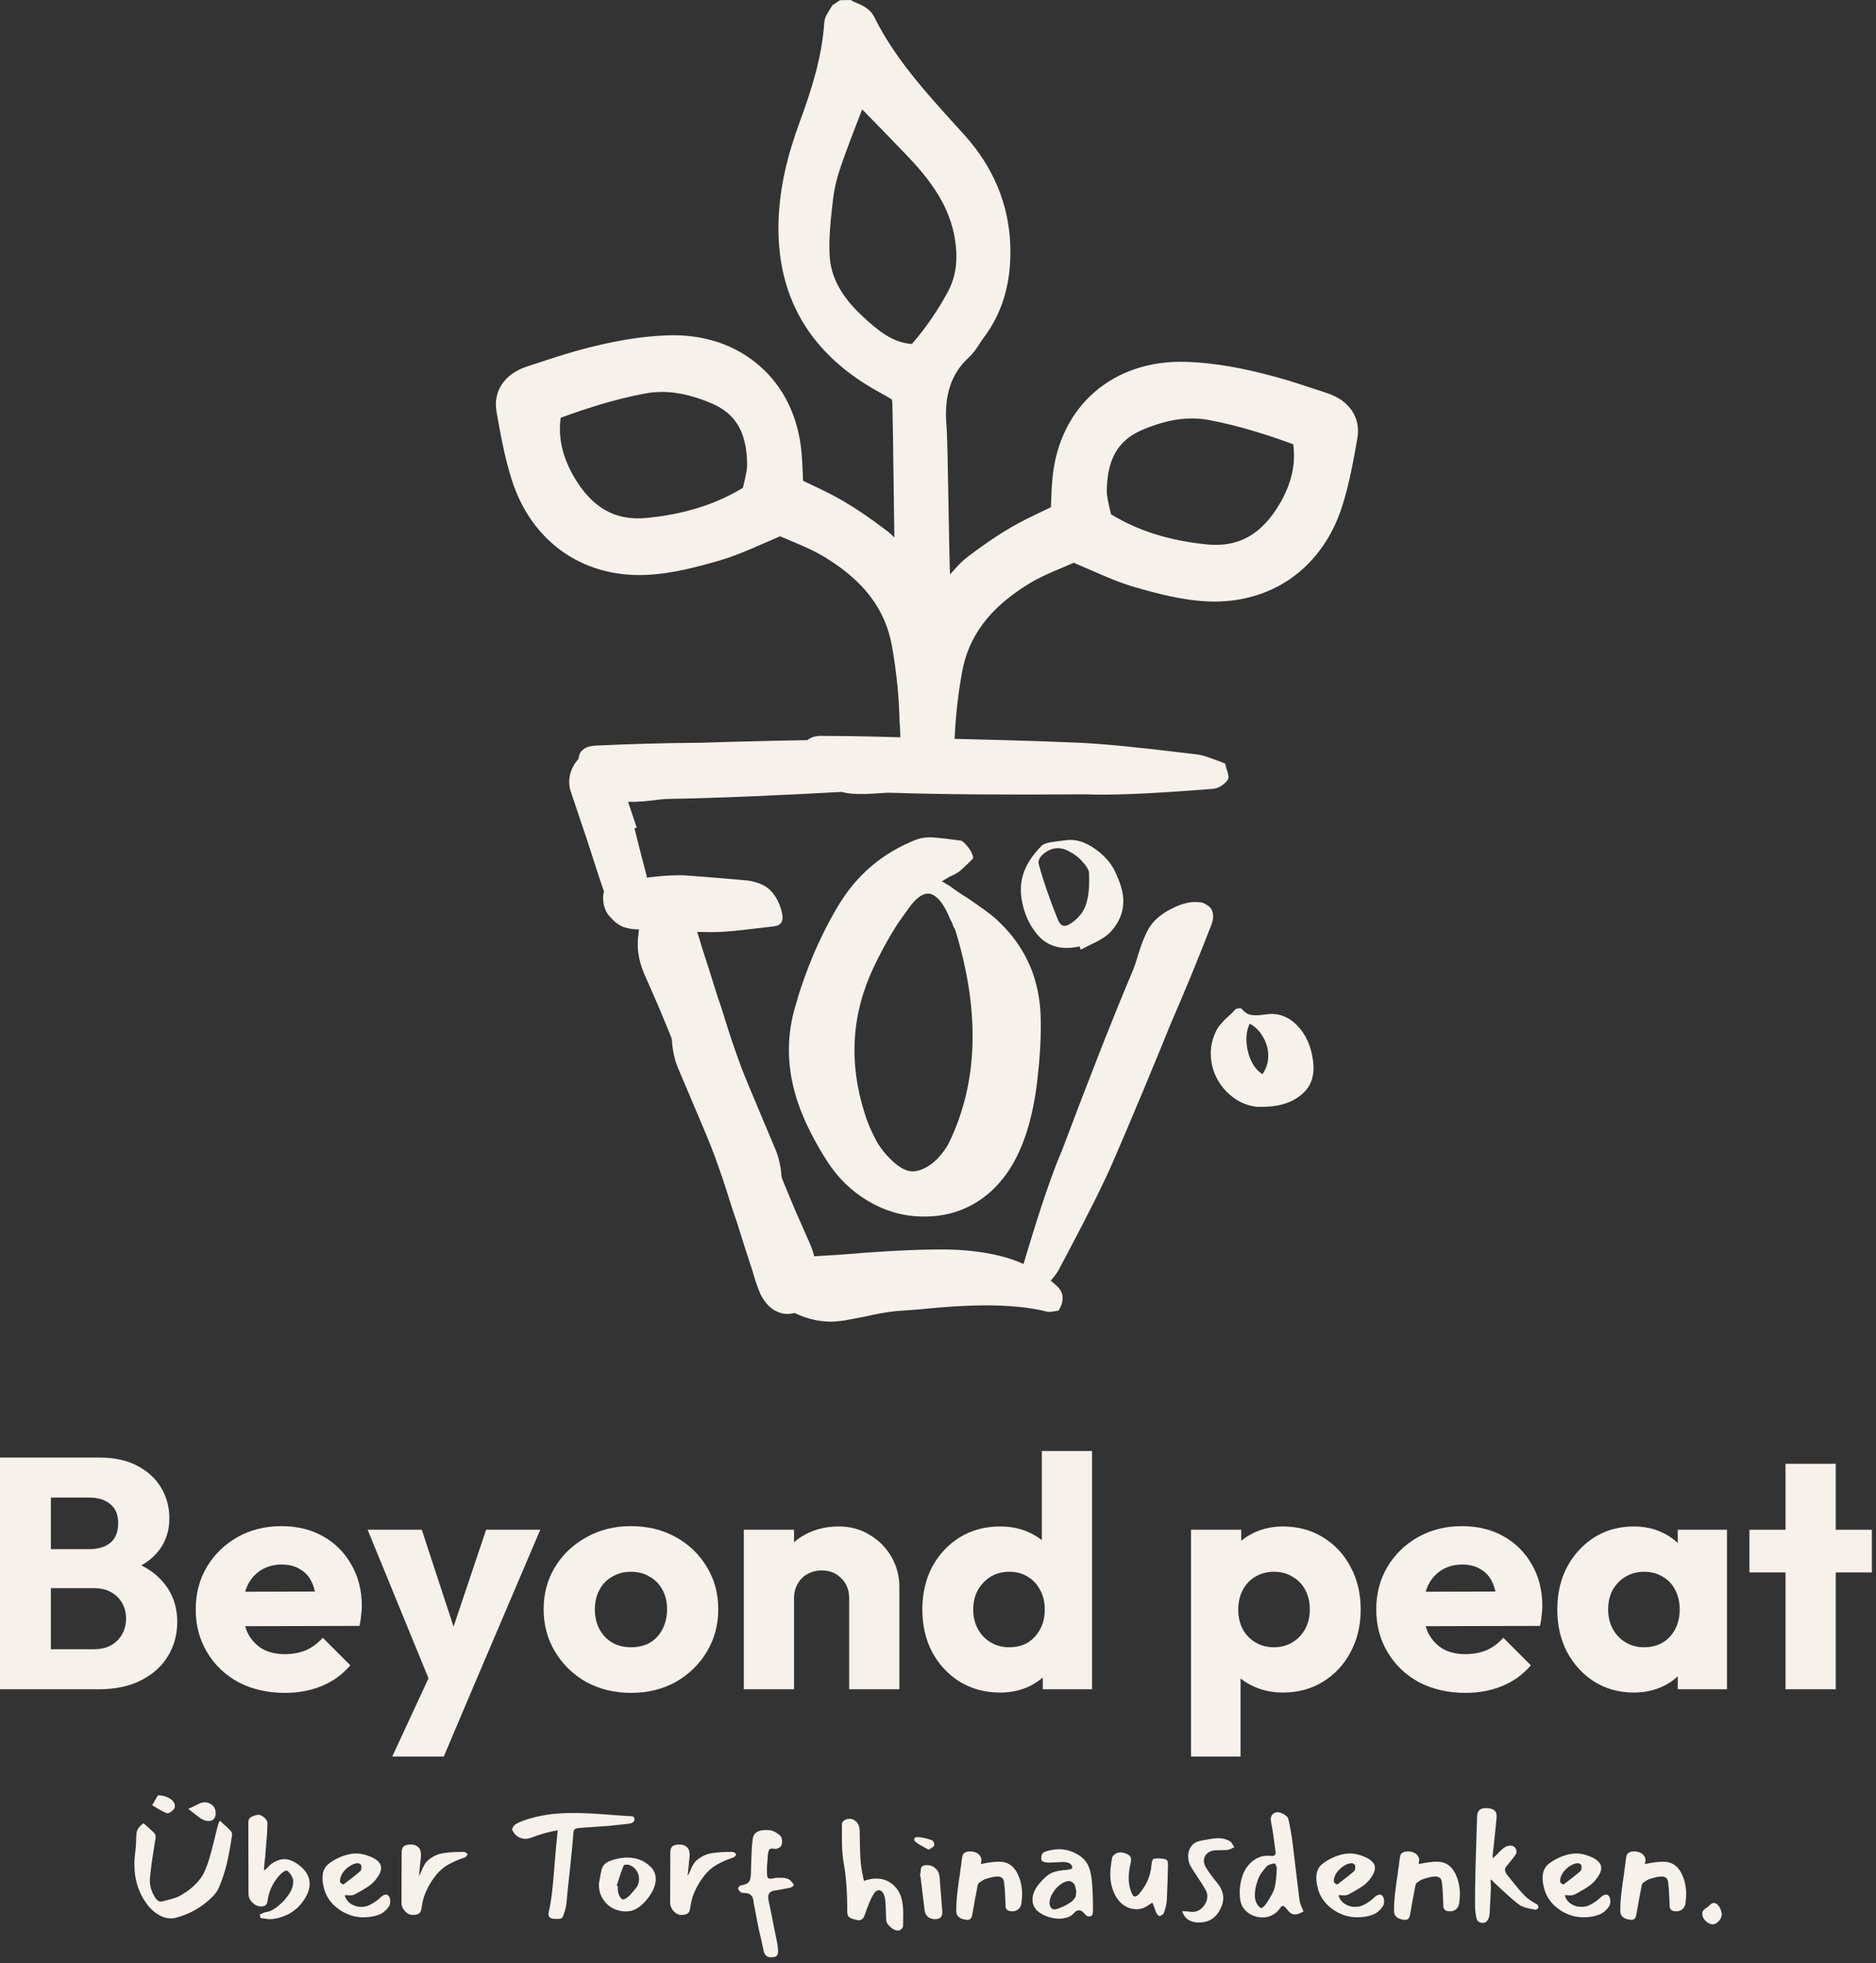 <svg width="280" height="293" viewBox="0 0 280 293" fill="none" xmlns="http://www.w3.org/2000/svg">
<rect x="0" y="0" width="280" height="293" fill="#333333" stroke="none"/>
<g clip-path="url(#clip0_601_49213)">
<path d="M198.046 58.664C197.472 58.477 196.898 58.289 196.326 58.099L196.185 58.052C194.408 57.464 192.57 56.856 190.711 56.342C185.478 54.89 181.144 54.15 177.075 54.01C166.14 53.643 158.109 60.613 157.086 71.366C156.96 72.703 156.911 74.027 156.866 75.319C156.86 75.449 156.856 75.581 156.851 75.71C156.488 75.884 156.13 76.055 155.777 76.223C154.069 77.034 152.456 77.801 150.873 78.727C148.856 79.906 146.794 81.309 144.386 83.142C143.515 83.803 142.834 84.571 142.176 85.315C142.046 85.46 141.918 85.605 141.792 85.746C141.723 84.177 141.653 80.189 141.58 75.989C141.486 70.562 141.386 64.95 141.269 63.609C140.874 59.055 141.93 55.797 144.593 53.357C145.301 52.709 145.782 51.961 146.207 51.302C146.395 51.008 146.574 50.734 146.751 50.5C149.686 46.626 151.004 42.043 150.784 36.485C150.543 30.406 148.233 24.904 143.922 20.126C143.578 19.744 143.231 19.363 142.885 18.981L142.744 18.825C138.002 13.591 133.521 8.65 130.477 2.522C129.872 1.303 128.69 0.797 127.827 0.427C127.595 0.328 127.355 0.226 127.206 0.141L126.958 0L125.391 0.03L124.245 0.768L124.119 0.991C124.001 1.201 123.878 1.384 123.771 1.548C123.463 2.017 123.077 2.599 123.021 3.429C122.663 8.65 121.055 13.602 119.369 18.175C117.428 23.444 116.427 27.983 116.222 32.457C115.686 44.174 120.867 53.022 131.623 58.75C132.135 59.023 132.643 59.336 133.105 59.624C133.137 59.747 133.167 59.867 133.175 59.92C133.252 62.187 133.331 68.357 133.406 74.321C133.433 76.34 133.457 78.355 133.483 80.221C133.128 79.859 132.746 79.509 132.317 79.183C129.907 77.351 127.848 75.948 125.831 74.769C124.247 73.842 122.635 73.078 120.931 72.266C120.577 72.099 120.218 71.927 119.855 71.754C119.849 71.62 119.845 71.485 119.84 71.347C119.793 70.065 119.746 68.739 119.619 67.407C119.119 62.146 116.943 57.705 113.323 54.566C109.708 51.428 104.971 49.865 99.631 50.052C95.562 50.189 91.23 50.931 85.994 52.383C84.123 52.903 82.285 53.511 80.507 54.099C79.892 54.302 79.277 54.506 78.66 54.705C75.311 55.792 73.568 58.376 74.109 61.453C74.662 64.607 75.291 68.181 76.389 71.633C77.811 76.1 80.394 79.775 83.861 82.26C87.36 84.769 91.664 85.997 96.322 85.816C100.206 85.661 104.064 84.626 107.377 83.665C109.567 83.031 111.583 82.151 113.925 81.129C114.732 80.776 115.562 80.413 116.44 80.044C116.977 80.277 117.513 80.505 118.002 80.71C119.751 81.449 121.559 82.211 123.137 83.179C128.978 86.757 132.153 90.97 133.128 96.439C133.822 100.328 134.196 104.136 134.277 108.075H134.309C134.347 109.117 134.383 110.156 134.42 111.192C134.473 112.635 134.753 114.026 135.047 115.316C135.425 116.968 137.227 117.51 138.137 117.567C138.175 117.569 138.229 117.57 138.31 117.57C138.901 117.57 140.88 117.439 141.52 115.744C141.911 114.706 142.398 113.414 142.426 112.028C142.505 108.09 142.882 104.283 143.576 100.392C144.552 94.923 147.725 90.708 153.566 87.132C155.146 86.164 156.954 85.401 158.709 84.661L158.756 84.641C159.251 84.432 159.759 84.217 160.263 83.997C161.138 84.366 161.966 84.727 162.78 85.083C165.116 86.104 167.133 86.985 169.325 87.62C172.637 88.579 176.497 89.616 180.382 89.77C185.032 89.949 189.342 88.724 192.842 86.215C196.307 83.729 198.892 80.055 200.314 75.59C201.413 72.138 202.041 68.564 202.594 65.409C203.134 62.334 201.39 59.748 198.044 58.662L198.046 58.664ZM191.074 75.063C188.356 79.75 184.902 81.72 180.196 81.262C174.607 80.72 169.9 79.247 165.824 76.765C165.769 76.526 165.715 76.29 165.66 76.061L165.654 76.036C165.412 75.004 165.182 74.031 165.194 73.185C165.265 68.428 166.936 65.63 170.609 64.112C174.353 62.564 177.389 62.127 180.453 62.696C185.246 63.585 189.827 65.14 193.017 66.313C193.426 69.195 192.773 72.136 191.074 75.065V75.063ZM141.38 43.724C139.855 46.511 138.124 49.007 136.102 51.342C133.181 51.148 130.968 49.293 128.6 47.076C125.553 44.227 123.991 41.304 123.826 38.146C123.677 35.323 124.031 32.323 124.343 29.677C124.527 28.113 124.943 26.404 125.573 24.602C126.489 21.988 127.492 19.395 128.555 16.648L128.591 16.555C128.621 16.478 128.651 16.401 128.681 16.324C128.801 16.448 128.922 16.57 129.042 16.693L129.463 17.124C131.606 19.316 133.628 21.388 135.592 23.452C140 28.084 142.106 31.979 142.637 36.472C142.966 39.257 142.567 41.56 141.382 43.722L141.38 43.724ZM111.512 69.228C111.525 70.074 111.294 71.05 111.051 72.082L111.047 72.097C110.993 72.33 110.936 72.567 110.882 72.81C106.805 75.292 102.099 76.765 96.51 77.308C91.807 77.767 88.35 75.795 85.631 71.108C83.933 68.178 83.28 65.238 83.688 62.357C86.878 61.184 91.459 59.628 96.252 58.739C99.315 58.17 102.351 58.607 106.096 60.155C109.772 61.675 111.442 64.473 111.512 69.228Z" fill="#F6F1EA"/>
</g>
<path d="M5.879 252.135V246.159H14.011C15.514 246.159 16.689 245.718 17.538 244.836C18.388 243.954 18.812 242.876 18.812 241.603C18.812 240.721 18.616 239.937 18.224 239.251C17.832 238.565 17.277 238.026 16.559 237.634C15.873 237.243 15.024 237.047 14.011 237.047H5.879V231.217H13.374C14.648 231.217 15.677 230.906 16.461 230.286C17.244 229.633 17.636 228.653 17.636 227.347C17.636 226.073 17.244 225.126 16.461 224.505C15.677 223.852 14.648 223.525 13.374 223.525H5.879V217.549H14.844C17.065 217.549 18.943 217.957 20.478 218.773C22.046 219.59 23.238 220.684 24.054 222.056C24.871 223.427 25.279 224.946 25.279 226.612C25.279 228.735 24.593 230.531 23.221 232.001C21.85 233.47 19.825 234.483 17.146 235.038L17.343 232.441C20.249 232.997 22.486 234.123 24.054 235.822C25.654 237.52 26.455 239.61 26.455 242.093C26.455 243.987 25.981 245.701 25.034 247.236C24.119 248.739 22.78 249.931 21.017 250.813C19.286 251.695 17.195 252.135 14.746 252.135H5.879ZM0 252.135V217.549H7.593V252.135H0Z" fill="#F6F1EA"/>
<path d="M42.538 252.674C39.958 252.674 37.655 252.152 35.63 251.107C33.638 250.029 32.07 248.543 30.927 246.649C29.784 244.754 29.212 242.615 29.212 240.231C29.212 237.847 29.768 235.724 30.878 233.862C32.021 231.968 33.556 230.482 35.483 229.404C37.41 228.326 39.582 227.787 41.999 227.787C44.35 227.787 46.424 228.294 48.221 229.306C50.017 230.319 51.421 231.723 52.434 233.519C53.479 235.316 54.001 237.373 54.001 239.692C54.001 240.117 53.969 240.574 53.903 241.064C53.871 241.521 53.789 242.06 53.658 242.68L33.132 242.729V237.585L50.474 237.536L47.241 239.692C47.208 238.32 46.996 237.194 46.604 236.312C46.212 235.397 45.624 234.711 44.84 234.254C44.089 233.764 43.158 233.519 42.048 233.519C40.872 233.519 39.843 233.797 38.961 234.352C38.112 234.875 37.443 235.626 36.953 236.606C36.495 237.585 36.267 238.778 36.267 240.182C36.267 241.586 36.512 242.795 37.002 243.807C37.524 244.787 38.243 245.554 39.157 246.11C40.105 246.632 41.215 246.894 42.489 246.894C43.664 246.894 44.726 246.698 45.673 246.306C46.62 245.881 47.453 245.261 48.172 244.444L52.287 248.559C51.111 249.931 49.69 250.96 48.025 251.646C46.359 252.331 44.53 252.674 42.538 252.674Z" fill="#F6F1EA"/>
<path d="M64.667 252.233L54.869 228.326H62.952L69.174 247.285H66.185L72.554 228.326H80.638L70.448 252.233H64.667ZM58.543 262.178L65.695 246.747L70.448 252.233L66.234 262.178H58.543Z" fill="#F6F1EA"/>
<path d="M94.172 252.674C91.722 252.674 89.501 252.135 87.509 251.058C85.55 249.947 83.998 248.445 82.855 246.551C81.712 244.656 81.141 242.533 81.141 240.182C81.141 237.83 81.712 235.724 82.855 233.862C83.998 232.001 85.55 230.531 87.509 229.453C89.469 228.343 91.69 227.787 94.172 227.787C96.654 227.787 98.875 228.326 100.834 229.404C102.794 230.482 104.345 231.968 105.489 233.862C106.632 235.724 107.203 237.83 107.203 240.182C107.203 242.533 106.632 244.656 105.489 246.551C104.345 248.445 102.794 249.947 100.834 251.058C98.875 252.135 96.654 252.674 94.172 252.674ZM94.172 245.865C95.25 245.865 96.197 245.636 97.013 245.179C97.83 244.689 98.45 244.019 98.875 243.17C99.332 242.288 99.561 241.292 99.561 240.182C99.561 239.071 99.332 238.108 98.875 237.292C98.418 236.442 97.781 235.789 96.964 235.332C96.18 234.842 95.25 234.597 94.172 234.597C93.127 234.597 92.196 234.842 91.379 235.332C90.563 235.789 89.926 236.442 89.469 237.292C89.012 238.141 88.783 239.12 88.783 240.231C88.783 241.309 89.012 242.288 89.469 243.17C89.926 244.019 90.563 244.689 91.379 245.179C92.196 245.636 93.127 245.865 94.172 245.865Z" fill="#F6F1EA"/>
<path d="M126.742 252.135V238.565C126.742 237.324 126.35 236.328 125.567 235.577C124.815 234.793 123.852 234.401 122.676 234.401C121.86 234.401 121.141 234.581 120.521 234.94C119.9 235.267 119.41 235.756 119.051 236.41C118.692 237.03 118.512 237.749 118.512 238.565L115.622 237.145C115.622 235.283 116.03 233.65 116.846 232.246C117.663 230.841 118.79 229.763 120.227 229.012C121.696 228.228 123.346 227.836 125.175 227.836C126.938 227.836 128.49 228.261 129.829 229.11C131.2 229.927 132.278 231.021 133.062 232.393C133.846 233.764 134.238 235.267 134.238 236.9V252.135H126.742ZM111.017 252.135V228.326H118.512V252.135H111.017Z" fill="#F6F1EA"/>
<path d="M149.274 252.625C147.021 252.625 145.012 252.086 143.249 251.009C141.518 249.931 140.146 248.461 139.133 246.6C138.154 244.738 137.664 242.615 137.664 240.231C137.664 237.847 138.154 235.724 139.133 233.862C140.146 232.001 141.518 230.531 143.249 229.453C145.012 228.375 147.021 227.836 149.274 227.836C150.907 227.836 152.377 228.147 153.684 228.767C155.023 229.388 156.117 230.253 156.966 231.364C157.848 232.441 158.338 233.683 158.436 235.087V245.13C158.338 246.534 157.864 247.808 157.015 248.951C156.166 250.062 155.072 250.96 153.732 251.646C152.393 252.299 150.907 252.625 149.274 252.625ZM150.597 245.865C151.675 245.865 152.606 245.636 153.39 245.179C154.173 244.689 154.794 244.019 155.251 243.17C155.708 242.321 155.937 241.341 155.937 240.231C155.937 239.12 155.708 238.157 155.251 237.34C154.827 236.491 154.206 235.822 153.39 235.332C152.606 234.842 151.691 234.597 150.646 234.597C149.601 234.597 148.67 234.842 147.854 235.332C147.07 235.822 146.433 236.491 145.943 237.34C145.486 238.19 145.257 239.153 145.257 240.231C145.257 241.309 145.486 242.272 145.943 243.121C146.4 243.97 147.037 244.64 147.854 245.13C148.67 245.62 149.585 245.865 150.597 245.865ZM162.992 252.135H155.643V245.718L156.77 239.937L155.496 234.156V216.569H162.992V252.135Z" fill="#F6F1EA"/>
<path d="M191.479 252.625C189.878 252.625 188.409 252.315 187.07 251.695C185.731 251.074 184.637 250.225 183.787 249.147C182.938 248.037 182.448 246.779 182.318 245.375V235.332C182.448 233.928 182.938 232.654 183.787 231.511C184.637 230.368 185.731 229.469 187.07 228.816C188.409 228.163 189.878 227.836 191.479 227.836C193.732 227.836 195.725 228.375 197.456 229.453C199.219 230.531 200.591 232.001 201.571 233.862C202.583 235.724 203.089 237.847 203.089 240.231C203.089 242.615 202.583 244.738 201.571 246.6C200.591 248.461 199.219 249.931 197.456 251.009C195.725 252.086 193.732 252.625 191.479 252.625ZM190.107 245.865C191.185 245.865 192.116 245.62 192.9 245.13C193.716 244.64 194.353 243.97 194.81 243.121C195.267 242.272 195.496 241.309 195.496 240.231C195.496 239.12 195.267 238.141 194.81 237.292C194.353 236.442 193.716 235.789 192.9 235.332C192.116 234.842 191.201 234.597 190.156 234.597C189.111 234.597 188.18 234.842 187.364 235.332C186.58 235.789 185.959 236.442 185.502 237.292C185.045 238.141 184.816 239.12 184.816 240.231C184.816 241.309 185.028 242.272 185.453 243.121C185.91 243.97 186.547 244.64 187.364 245.13C188.18 245.62 189.095 245.865 190.107 245.865ZM177.762 262.178V228.326H185.257V234.45L184.032 240.231L185.159 246.012V262.178H177.762Z" fill="#F6F1EA"/>
<path d="M218.737 252.674C216.156 252.674 213.854 252.152 211.829 251.107C209.837 250.029 208.269 248.543 207.126 246.649C205.983 244.754 205.411 242.615 205.411 240.231C205.411 237.847 205.966 235.724 207.077 233.862C208.22 231.968 209.755 230.482 211.682 229.404C213.609 228.326 215.781 227.787 218.198 227.787C220.549 227.787 222.623 228.294 224.419 229.306C226.216 230.319 227.62 231.723 228.633 233.519C229.678 235.316 230.2 237.373 230.2 239.692C230.2 240.117 230.168 240.574 230.102 241.064C230.07 241.521 229.988 242.06 229.857 242.68L209.33 242.729V237.585L226.673 237.536L223.44 239.692C223.407 238.32 223.195 237.194 222.803 236.312C222.411 235.397 221.823 234.711 221.039 234.254C220.288 233.764 219.357 233.519 218.247 233.519C217.071 233.519 216.042 233.797 215.16 234.352C214.311 234.875 213.642 235.626 213.152 236.606C212.694 237.585 212.466 238.778 212.466 240.182C212.466 241.586 212.711 242.795 213.201 243.807C213.723 244.787 214.442 245.554 215.356 246.11C216.303 246.632 217.414 246.894 218.688 246.894C219.863 246.894 220.925 246.698 221.872 246.306C222.819 245.881 223.652 245.261 224.37 244.444L228.486 248.559C227.31 249.931 225.889 250.96 224.223 251.646C222.558 252.331 220.729 252.674 218.737 252.674Z" fill="#F6F1EA"/>
<path d="M243.845 252.625C241.657 252.625 239.697 252.086 237.966 251.009C236.268 249.931 234.912 248.461 233.9 246.6C232.92 244.738 232.43 242.615 232.43 240.231C232.43 237.847 232.92 235.724 233.9 233.862C234.912 232.001 236.268 230.531 237.966 229.453C239.697 228.375 241.657 227.836 243.845 227.836C245.445 227.836 246.882 228.147 248.156 228.767C249.462 229.388 250.524 230.253 251.34 231.364C252.157 232.441 252.614 233.683 252.712 235.087V245.375C252.614 246.779 252.157 248.037 251.34 249.147C250.556 250.225 249.511 251.074 248.205 251.695C246.899 252.315 245.445 252.625 243.845 252.625ZM245.363 245.865C246.964 245.865 248.254 245.342 249.234 244.297C250.214 243.219 250.703 241.864 250.703 240.231C250.703 239.12 250.475 238.141 250.018 237.292C249.593 236.442 248.972 235.789 248.156 235.332C247.372 234.842 246.458 234.597 245.412 234.597C244.367 234.597 243.437 234.842 242.62 235.332C241.836 235.789 241.199 236.442 240.709 237.292C240.252 238.141 240.024 239.12 240.024 240.231C240.024 241.309 240.252 242.272 240.709 243.121C241.167 243.97 241.804 244.64 242.62 245.13C243.437 245.62 244.351 245.865 245.363 245.865ZM250.409 252.135V245.718L251.536 239.937L250.409 234.156V228.326H257.758V252.135H250.409Z" fill="#F6F1EA"/>
<path d="M266.497 252.135V218.479H273.993V252.135H266.497ZM261.109 234.695V228.326H279.382V234.695H261.109Z" fill="#F6F1EA"/>
<path d="M118.89 149.586C119.427 147.615 120.259 145.263 121.388 142.53C122.572 139.778 123.825 137.309 125.146 135.123C127.86 130.604 131.668 127.359 136.569 125.39L136.815 125.304C137.636 125.015 138.524 124.918 139.479 125.013C140.489 125.088 141.803 125.241 143.421 125.471C143.697 125.558 144.06 125.892 144.51 126.471C144.959 127.051 145.206 127.578 145.251 128.055C145.18 128.202 144.774 128.622 144.034 129.312L143.193 130.069L142.512 130.493L141.72 130.863L140.576 131.542L141.743 132.238C142.579 132.867 143.385 133.413 144.163 133.877C146.259 135.292 147.66 136.305 148.367 136.917C151.027 139.239 152.943 141.977 154.113 145.131C154.94 147.484 155.347 149.953 155.335 152.539C155.377 155.106 155.204 158.025 154.817 161.296C154.158 166.937 152.745 171.398 150.58 174.68C148.611 177.647 146.067 179.678 142.949 180.774C141.308 181.351 139.496 181.619 137.515 181.578C134.726 181.514 132.091 180.75 129.609 179.287C127.128 177.823 125.078 175.839 123.46 173.335C121.54 170.322 120.118 167.502 119.195 164.876C117.368 159.679 117.266 154.582 118.89 149.586ZM130.467 144.225C127.097 151.249 126.63 158.574 129.065 166.201C129.453 167.478 130.006 168.79 130.725 170.135C131.293 171.226 132.127 172.285 133.226 173.313C134.325 174.34 135.332 174.847 136.249 174.832C136.616 174.826 136.991 174.755 137.374 174.621C138.249 174.313 139.075 173.777 139.851 173.012C140.662 172.174 141.281 171.311 141.707 170.423C145.999 161.477 146.295 150.954 142.594 138.854L142.565 138.772L142.31 138.309C142.137 137.817 141.984 137.471 141.853 137.271C140.897 134.902 139.858 133.608 138.736 133.388C138.478 133.355 138.186 133.397 137.857 133.512C137.091 133.782 136.225 134.639 135.258 136.086C133.66 138.184 132.063 140.897 130.467 144.225Z" fill="#F6F1EA"/>
<path d="M26.055 269.827C25.977 270.015 25.805 270.211 25.538 270.415C25.272 270.603 25.06 270.673 24.903 270.626C24.558 270.516 24.057 270.258 23.398 269.85C23.163 269.693 22.936 269.56 22.716 269.45L23.563 267.969C24.002 267.953 24.417 268.024 24.809 268.181C25.201 268.322 25.515 268.518 25.75 268.768C25.985 269.019 26.102 269.278 26.102 269.544C26.102 269.67 26.087 269.764 26.055 269.827ZM32.193 270.626C32.193 271.018 32.091 271.316 31.887 271.52C31.683 271.708 31.425 271.802 31.111 271.802C30.907 271.802 30.719 271.771 30.547 271.708C30.359 271.645 30.155 271.543 29.935 271.402C29.732 271.245 29.551 271.112 29.395 271.002C29.253 270.893 29.144 270.806 29.065 270.744L28.101 269.991C28.556 269.787 28.916 269.615 29.183 269.474C29.497 269.317 29.747 269.2 29.935 269.121C30.139 269.043 30.327 269.004 30.5 269.004C30.986 269.004 31.386 269.153 31.699 269.45C32.028 269.748 32.193 270.14 32.193 270.626ZM34.45 273.307C34.576 273.432 34.639 273.62 34.639 273.871L34.615 274.059C34.395 275.533 34.145 276.881 33.862 278.104C33.58 279.311 33.204 280.471 32.734 281.584C32.499 282.18 32.13 282.713 31.628 283.183C30.092 284.688 28.297 285.707 26.244 286.24C26.04 286.303 25.797 286.334 25.515 286.334C24.887 286.334 24.284 286.162 23.704 285.817C23.124 285.472 22.622 285.049 22.199 284.547C20.772 282.791 20.059 280.706 20.059 278.292C20.059 277.649 20.106 276.999 20.2 276.34C20.247 275.995 20.286 275.47 20.318 274.765C20.318 274.53 20.333 274.177 20.365 273.707C20.412 273.111 20.765 272.586 21.423 272.131L22.034 272.672C22.646 273.236 22.944 273.511 22.928 273.495C23.132 273.699 23.234 273.942 23.234 274.224C23.234 274.365 23.21 274.53 23.163 274.718C23.132 274.89 23.108 275.031 23.093 275.141C22.716 277.43 22.481 279.146 22.387 280.291L22.363 280.667C22.363 281.561 22.638 282.431 23.186 283.277C23.422 283.638 23.688 283.818 23.986 283.818C24.08 283.818 24.159 283.81 24.221 283.795L24.856 283.63C25.373 283.505 25.797 283.387 26.126 283.277C26.455 283.168 26.761 283.027 27.043 282.854C28.219 282.164 29.152 281.373 29.841 280.479C30.139 280.103 30.39 279.672 30.594 279.186C30.813 278.7 31.025 278.12 31.229 277.446C31.495 276.552 31.762 275.541 32.028 274.412C32.201 273.691 32.35 273.095 32.475 272.625C32.522 272.468 32.569 272.319 32.616 272.178C32.679 272.037 32.742 271.888 32.804 271.731L33.275 272.178C33.745 272.57 34.137 272.946 34.45 273.307Z" fill="#F6F1EA"/>
<path d="M39.628 276.505C39.628 276.803 39.589 277.21 39.511 277.728C39.448 278.323 39.409 278.802 39.393 279.162C39.581 279.084 39.801 278.904 40.052 278.621C40.193 278.465 40.334 278.331 40.475 278.222C41.165 277.736 41.823 277.493 42.45 277.493C43.109 277.493 43.806 277.767 44.543 278.316C45.656 279.131 46.213 280.087 46.213 281.184C46.213 282.047 45.852 282.956 45.131 283.912C44.096 285.307 42.638 286.146 40.757 286.428C40.663 286.444 40.522 286.452 40.334 286.452C40.036 286.452 39.542 286.389 38.852 286.264C38.852 286.107 38.829 285.935 38.782 285.746C38.892 285.699 39.033 285.637 39.205 285.558C39.393 285.464 39.558 285.409 39.699 285.394C40.185 285.347 40.726 285.096 41.321 284.641C41.933 284.171 42.466 283.63 42.92 283.019C43.375 282.407 43.634 281.874 43.697 281.42C43.712 281.357 43.728 281.271 43.743 281.161C43.759 281.051 43.767 280.918 43.767 280.761C43.767 280.604 43.743 280.471 43.697 280.361C43.446 279.781 43.156 279.397 42.826 279.209C42.732 279.162 42.568 279.217 42.333 279.374C42.097 279.515 41.909 279.672 41.768 279.844C40.734 280.973 40.122 282.266 39.934 283.724C39.871 284.288 39.55 284.563 38.97 284.547C38.5 284.547 38.069 284.359 37.677 283.983C37.285 283.591 37.089 283.16 37.089 282.689C37.073 280.322 37.065 276.779 37.065 272.061C37.065 271.669 37.175 271.402 37.394 271.261C37.63 271.104 37.967 270.979 38.406 270.885C38.594 270.838 38.805 270.877 39.041 271.002C39.276 271.128 39.479 271.292 39.652 271.496C39.824 271.7 39.91 271.904 39.91 272.108C39.91 273.033 39.84 274.185 39.699 275.564L39.628 276.505Z" fill="#F6F1EA"/>
<path d="M52.932 282.76C52.775 282.854 52.547 282.901 52.25 282.901C52.14 282.901 52.007 282.893 51.85 282.878C51.693 282.862 51.56 282.862 51.45 282.878C51.576 283.395 51.873 283.818 52.344 284.147C52.814 284.461 53.339 284.618 53.919 284.618C54.421 284.618 54.868 284.508 55.26 284.288C55.84 283.991 56.341 283.638 56.765 283.23C57.062 282.932 57.345 282.784 57.611 282.784C57.784 282.784 57.932 282.87 58.058 283.042C58.183 283.246 58.246 283.497 58.246 283.795C58.246 284.108 58.183 284.351 58.058 284.524C57.65 285.151 57.117 285.582 56.459 285.817C55.816 286.052 55.064 286.17 54.201 286.17C53.308 286.17 52.446 285.974 51.615 285.582C50.784 285.19 50.071 284.657 49.475 283.983C48.895 283.293 48.511 282.533 48.323 281.702C48.197 281.216 48.135 280.738 48.135 280.267C48.135 279.531 48.338 278.935 48.746 278.48C49.169 278.026 49.843 277.594 50.768 277.187C51.615 276.826 52.399 276.646 53.12 276.646C53.637 276.646 54.139 276.724 54.625 276.881C56.13 277.352 56.882 277.994 56.882 278.809C56.882 279.327 56.577 279.954 55.965 280.691C55.667 281.036 55.315 281.341 54.907 281.608C54.499 281.874 54.099 282.117 53.708 282.337C53.331 282.541 53.073 282.682 52.932 282.76ZM53.919 278.41C53.904 278.331 53.841 278.269 53.731 278.222C53.637 278.159 53.582 278.12 53.566 278.104C53.143 278.073 52.712 278.198 52.273 278.48C51.834 278.747 51.466 279.092 51.168 279.515C50.886 279.938 50.745 280.346 50.745 280.738L50.768 280.926C50.784 280.989 50.862 281.067 51.003 281.161C51.16 281.255 51.254 281.286 51.285 281.255C52.399 280.424 53.237 279.758 53.802 279.256C53.896 279.162 53.943 278.99 53.943 278.739C53.943 278.582 53.935 278.472 53.919 278.41Z" fill="#F6F1EA"/>
<path d="M62.791 276.458C62.838 276.615 62.846 276.858 62.815 277.187L62.533 279.962C62.611 279.899 62.729 279.68 62.885 279.303C63.042 278.911 63.191 278.598 63.332 278.363C63.473 278.112 63.583 277.947 63.661 277.869C64.398 277.163 65.229 276.74 66.154 276.599C67.079 276.458 68.098 276.395 69.211 276.411C69.321 276.411 69.438 276.458 69.564 276.552C69.705 276.63 69.775 276.701 69.775 276.764C69.775 276.811 69.728 276.897 69.634 277.022C69.54 277.132 69.454 277.203 69.376 277.234C68.435 277.547 67.604 277.908 66.883 278.316C66.178 278.723 65.566 279.256 65.049 279.915C63.826 281.467 63.121 283.066 62.932 284.712C62.885 285.151 62.752 285.449 62.533 285.605C62.313 285.746 62.008 285.817 61.616 285.817C61.177 285.817 60.785 285.629 60.44 285.253C60.095 284.876 59.922 284.461 59.922 284.006C59.938 282.345 59.946 279.852 59.946 276.528C59.946 276.074 60.048 275.76 60.252 275.588C60.456 275.4 60.824 275.306 61.357 275.306C61.749 275.306 62.078 275.415 62.345 275.635C62.627 275.854 62.776 276.129 62.791 276.458Z" fill="#F6F1EA"/>
<path d="M82.772 278.316C82.819 277.673 82.866 277.085 82.913 276.552C82.96 276.003 83.007 275.509 83.054 275.071L83.242 273.189C82.019 273.377 80.718 273.738 79.338 274.271C79.009 274.396 78.703 274.459 78.421 274.459C77.998 274.459 77.606 274.342 77.246 274.106C76.901 273.871 76.626 273.526 76.422 273.072C76.516 272.727 76.689 272.468 76.94 272.296C77.206 272.123 77.567 271.951 78.022 271.778C80.201 270.979 82.693 270.587 85.499 270.603C86.832 270.603 88.219 270.658 89.662 270.767C91.12 270.877 91.974 270.94 92.225 270.955L93.871 271.073C93.933 271.073 94.035 271.073 94.176 271.073C94.333 271.073 94.459 271.112 94.553 271.191C94.647 271.253 94.694 271.363 94.694 271.52C94.694 271.912 94.412 272.139 93.847 272.202C92.436 272.358 91.433 272.468 90.837 272.531C90.226 272.562 89.763 272.594 89.45 272.625C88.227 272.703 87.31 272.766 86.699 272.813C86.322 272.844 86.064 272.891 85.923 272.954C85.781 273.001 85.687 273.095 85.64 273.236C85.609 273.362 85.578 273.636 85.546 274.059C85.468 275.047 85.303 276.748 85.052 279.162C84.802 281.341 84.645 282.846 84.582 283.677C84.567 284.132 84.465 284.68 84.276 285.323C84.151 285.731 84.049 286.005 83.971 286.146C83.892 286.272 83.775 286.35 83.618 286.381C83.477 286.413 83.203 286.421 82.795 286.405C82.497 286.405 82.262 286.342 82.09 286.217C81.933 286.076 81.855 285.888 81.855 285.652C81.855 285.605 81.87 285.503 81.901 285.347C82.246 283.983 82.536 281.639 82.772 278.316Z" fill="#F6F1EA"/>
<path d="M95.05 284.853C94.564 285.151 94.008 285.3 93.381 285.3C92.691 285.3 92.025 285.127 91.382 284.782C90.755 284.422 90.253 283.912 89.877 283.254C89.501 282.595 89.344 281.843 89.407 280.996L89.524 280.432C89.618 279.868 89.697 279.452 89.759 279.186C89.9 278.606 90.183 278.198 90.606 277.963C91.029 277.728 91.594 277.54 92.299 277.399C92.754 277.304 93.2 277.257 93.639 277.257C95.019 277.257 96.179 277.72 97.12 278.645C97.621 279.146 97.872 279.758 97.872 280.479C97.872 281.184 97.613 281.945 97.096 282.76C96.5 283.685 95.818 284.383 95.05 284.853ZM93.075 278.457C92.824 279.068 92.558 279.828 92.275 280.738L92.04 281.443L92.205 281.514C92.205 281.623 92.205 281.796 92.205 282.031C92.221 282.251 92.252 282.439 92.299 282.595C92.471 283.081 92.667 283.379 92.887 283.489C92.981 283.536 93.114 283.512 93.287 283.418C93.475 283.324 93.639 283.215 93.78 283.089C94 282.901 94.353 282.509 94.839 281.913C95.199 281.506 95.379 281.02 95.379 280.456C95.379 279.97 95.238 279.531 94.956 279.139C94.69 278.747 94.313 278.48 93.828 278.339C93.78 278.323 93.694 278.316 93.569 278.316C93.271 278.316 93.106 278.363 93.075 278.457Z" fill="#F6F1EA"/>
<path d="M102.892 276.458C102.939 276.615 102.947 276.858 102.915 277.187L102.633 279.962C102.711 279.899 102.829 279.68 102.986 279.303C103.143 278.911 103.292 278.598 103.433 278.363C103.574 278.112 103.683 277.947 103.762 277.869C104.499 277.163 105.329 276.74 106.254 276.599C107.179 276.458 108.198 276.395 109.311 276.411C109.421 276.411 109.539 276.458 109.664 276.552C109.805 276.63 109.876 276.701 109.876 276.764C109.876 276.811 109.829 276.897 109.735 277.022C109.641 277.132 109.554 277.203 109.476 277.234C108.535 277.547 107.705 277.908 106.983 278.316C106.278 278.723 105.667 279.256 105.149 279.915C103.926 281.467 103.221 283.066 103.033 284.712C102.986 285.151 102.853 285.449 102.633 285.605C102.414 285.746 102.108 285.817 101.716 285.817C101.277 285.817 100.885 285.629 100.54 285.253C100.195 284.876 100.023 284.461 100.023 284.006C100.039 282.345 100.046 279.852 100.046 276.528C100.046 276.074 100.148 275.76 100.352 275.588C100.556 275.4 100.924 275.306 101.457 275.306C101.849 275.306 102.178 275.415 102.445 275.635C102.727 275.854 102.876 276.129 102.892 276.458Z" fill="#F6F1EA"/>
<path d="M114.466 279.045C114.466 279.609 114.489 279.977 114.536 280.15C114.599 280.322 114.74 280.408 114.96 280.408C115.164 280.408 115.485 280.361 115.924 280.267H116.465C117.358 280.267 117.907 280.463 118.111 280.855C118.189 280.887 118.268 280.973 118.346 281.114C118.424 281.239 118.479 281.326 118.511 281.373C118.448 281.42 118.354 281.498 118.228 281.608C118.103 281.702 117.985 281.757 117.876 281.772C117.515 281.851 116.974 281.953 116.253 282.078C116.112 282.094 115.861 282.133 115.501 282.196C114.936 282.305 114.654 282.635 114.654 283.183C114.654 283.262 114.67 283.411 114.701 283.63C114.889 284.477 115.046 285.221 115.171 285.864C115.297 286.491 115.399 287.016 115.477 287.44L115.9 289.509C116.057 290.261 116.135 290.841 116.135 291.249C116.135 291.547 116.065 291.766 115.924 291.907C115.783 292.064 115.508 292.143 115.101 292.143C114.756 292.143 114.497 292.056 114.325 291.884C114.152 291.711 114.027 291.437 113.949 291.061C113.807 290.34 113.564 289.258 113.22 287.816L112.467 283.912C112.436 283.003 111.989 282.548 111.127 282.548C110.845 282.548 110.649 282.501 110.539 282.407C110.445 282.329 110.359 282.243 110.28 282.149C110.202 282.039 110.163 281.937 110.163 281.843C110.163 281.765 110.21 281.678 110.304 281.584C110.413 281.475 110.515 281.412 110.609 281.396C111.174 281.318 111.55 281.161 111.738 280.926C111.942 280.691 112.052 280.322 112.067 279.821L112.114 278.316C112.13 277.657 112.154 276.983 112.185 276.293C112.216 275.604 112.271 274.992 112.35 274.459C112.412 274.005 112.608 273.675 112.937 273.471C113.267 273.252 113.721 273.142 114.301 273.142C114.552 273.142 114.748 273.15 114.889 273.166C115.218 273.197 115.595 273.354 116.018 273.636C116.441 273.903 116.668 274.193 116.7 274.506C116.857 275.4 116.527 275.886 115.712 275.964C115.179 275.854 114.866 275.917 114.772 276.152C114.678 276.387 114.615 276.677 114.583 277.022C114.583 277.226 114.568 277.516 114.536 277.892C114.489 278.269 114.466 278.653 114.466 279.045Z" fill="#F6F1EA"/>
<path d="M128.318 273.871C128.333 275.392 128.373 276.646 128.435 277.634C128.514 278.606 128.686 279.64 128.953 280.738C129.611 280.503 130.215 280.385 130.763 280.385C131.688 280.385 132.488 280.659 133.162 281.208C133.836 281.757 134.291 282.439 134.526 283.254C134.714 283.85 134.808 284.649 134.808 285.652L134.784 287.487C134.784 287.596 134.722 287.722 134.596 287.863C134.471 288.004 134.346 288.09 134.22 288.121C134.173 288.137 134.103 288.145 134.008 288.145C133.648 288.145 133.272 287.965 132.88 287.604C132.488 287.259 132.284 286.914 132.268 286.569L132.221 285.347C132.221 285.064 132.206 284.657 132.174 284.124C132.143 283.575 132.08 283.183 131.986 282.948C131.892 282.682 131.775 282.478 131.633 282.337C131.492 282.196 131.336 282.125 131.163 282.125C131.038 282.125 130.897 282.18 130.74 282.29C130.599 282.399 130.473 282.548 130.364 282.736C130.034 283.254 129.603 284.273 129.07 285.793C128.898 286.342 128.592 286.616 128.153 286.616C128.106 286.616 128.004 286.601 127.848 286.569C127.753 286.538 127.573 286.491 127.307 286.428C127.04 286.35 126.829 286.232 126.672 286.076C126.531 285.919 126.46 285.692 126.46 285.394C126.46 282.431 126.28 279.977 125.919 278.033C125.747 277.061 125.661 275.941 125.661 274.671V273.095V272.272C125.661 272.053 125.778 271.865 126.013 271.708C126.248 271.551 126.515 271.473 126.813 271.473C127.064 271.473 127.275 271.528 127.448 271.637C127.761 271.825 127.981 272.061 128.106 272.343C128.247 272.625 128.318 272.978 128.318 273.401V273.871Z" fill="#F6F1EA"/>
<path d="M139.435 275.47C139.403 275.564 139.286 275.666 139.082 275.776C138.894 275.886 138.737 275.988 138.612 276.082L137.953 275.729C137.311 275.384 136.872 275.11 136.636 274.906C136.511 274.812 136.448 274.694 136.448 274.553C136.448 274.459 136.48 274.381 136.542 274.318C136.621 274.24 136.73 274.2 136.872 274.2C137.483 274.2 138.228 274.357 139.105 274.671C139.2 274.686 139.286 274.796 139.364 275C139.443 275.188 139.466 275.345 139.435 275.47ZM137.318 279.844C137.365 279.64 137.397 279.491 137.412 279.397C137.428 279.303 137.436 279.201 137.436 279.092C137.436 278.872 137.499 278.7 137.624 278.574C137.765 278.449 138.024 278.386 138.4 278.386C138.839 278.386 139.223 278.527 139.552 278.809C139.897 279.076 140.109 279.429 140.187 279.868C140.234 280.087 140.266 280.33 140.281 280.597C140.297 280.863 140.305 281.036 140.305 281.114L140.634 285.135C140.681 285.558 140.618 285.888 140.446 286.123C140.289 286.342 139.983 286.452 139.529 286.452C139.137 286.452 138.8 286.342 138.518 286.123C138.251 285.903 138.087 285.621 138.024 285.276L137.412 280.291L137.318 279.844Z" fill="#F6F1EA"/>
<path d="M146.488 277.563C146.488 277.657 146.472 277.783 146.441 277.939C146.41 278.08 146.402 278.175 146.417 278.222C147.499 277.986 148.416 277.869 149.169 277.869C150.344 277.869 151.23 278.433 151.826 279.562C152.312 280.518 152.555 281.576 152.555 282.736C152.555 283.034 152.523 283.465 152.461 284.03C152.414 284.406 152.265 284.712 152.014 284.947C151.763 285.166 151.465 285.276 151.12 285.276C150.76 285.276 150.501 285.213 150.344 285.088C150.203 284.947 150.117 284.79 150.086 284.618C150.07 284.445 150.062 284.171 150.062 283.795L150.039 283.301C150.007 282.36 149.945 281.545 149.851 280.855C149.804 280.573 149.694 280.377 149.521 280.267C149.365 280.142 149.153 280.079 148.886 280.079C148.636 280.079 148.338 280.118 147.993 280.197C147.46 280.338 147.099 280.448 146.911 280.526C146.739 280.604 146.48 280.769 146.135 281.02C146.025 281.098 145.947 281.255 145.9 281.49C145.853 281.725 145.829 281.859 145.829 281.89C145.626 282.893 145.406 284.093 145.171 285.488C145.155 285.55 145.124 285.699 145.077 285.935C145.03 286.17 144.936 286.334 144.795 286.428C144.669 286.538 144.481 286.577 144.23 286.546C143.243 286.421 142.741 286.005 142.725 285.3C142.71 284.39 142.78 283.317 142.937 282.078C143.047 281.184 143.149 280.463 143.243 279.915C143.274 279.664 143.313 279.358 143.36 278.998C143.423 278.637 143.478 278.222 143.525 277.751C143.572 277.391 143.619 277.124 143.666 276.952C143.713 276.779 143.823 276.638 143.995 276.528C144.168 276.403 144.434 276.34 144.795 276.34C145.249 276.34 145.626 276.442 145.924 276.646C146.221 276.85 146.409 277.14 146.488 277.516V277.563Z" fill="#F6F1EA"/>
<path d="M161.415 285.229C161.274 285.166 161.133 285.135 160.992 285.135C160.851 285.135 160.726 285.174 160.616 285.253C160.522 285.315 160.412 285.417 160.287 285.558C160.098 285.746 159.903 285.903 159.699 286.029C159.511 286.138 159.166 286.24 158.664 286.334C158.445 286.366 158.264 286.381 158.123 286.381C157.465 286.381 156.775 286.24 156.054 285.958C155.348 285.66 154.847 285.307 154.549 284.9C154.235 284.461 154.086 283.991 154.102 283.489C154.118 282.736 154.431 281.984 155.043 281.232C155.638 280.51 156.179 280.001 156.665 279.703C157.167 279.405 157.849 279.217 158.711 279.139C158.899 279.139 159.166 279.107 159.511 279.045C159.871 278.982 160.051 278.896 160.051 278.786C160.051 278.566 159.95 278.37 159.746 278.198C159.558 278.01 159.166 277.916 158.57 277.916C158.351 277.916 158.021 277.932 157.582 277.963C157.143 277.994 156.838 278.01 156.665 278.01C156.132 278.01 155.748 277.924 155.513 277.751C155.45 277.72 155.419 277.571 155.419 277.304C155.419 276.834 155.584 276.536 155.913 276.411C156.587 276.16 157.285 276.027 158.006 276.011C158.915 276.011 159.754 276.215 160.522 276.623C161.306 277.014 161.878 277.508 162.238 278.104C162.599 278.7 162.834 279.523 162.944 280.573C163.069 281.749 163.132 283.246 163.132 285.064C163.132 285.566 163.061 285.856 162.92 285.935C162.795 286.013 162.677 286.052 162.568 286.052C162.426 286.052 162.293 286.013 162.168 285.935C162.058 285.84 161.933 285.715 161.792 285.558C161.65 285.386 161.525 285.276 161.415 285.229ZM157.7 284.947C158.437 284.727 159.158 284.375 159.863 283.889C160.02 283.779 160.161 283.638 160.287 283.465C160.412 283.293 160.49 283.183 160.522 283.136C160.553 283.089 160.577 282.956 160.592 282.736C160.624 282.501 160.632 282.313 160.616 282.172C160.6 282.125 160.569 282 160.522 281.796C160.49 281.592 160.436 281.412 160.357 281.255C160.279 281.13 160.153 281.012 159.981 280.902C159.808 280.793 159.652 280.746 159.511 280.761C159.213 280.777 158.891 280.887 158.546 281.09C158.202 281.294 157.88 281.569 157.582 281.913C157.285 282.274 157.049 282.642 156.877 283.019C156.72 283.379 156.642 283.716 156.642 284.03C156.673 284.453 156.791 284.735 156.994 284.876C157.104 284.955 157.237 284.994 157.394 284.994C157.52 284.994 157.622 284.978 157.7 284.947Z" fill="#F6F1EA"/>
<path d="M167.737 276.552C168.129 276.662 168.404 276.795 168.56 276.952C168.733 277.109 168.819 277.32 168.819 277.587C168.819 277.712 168.796 277.877 168.749 278.08C168.576 278.786 168.482 279.491 168.466 280.197C168.451 280.996 168.576 281.733 168.843 282.407C168.937 282.642 169.023 282.815 169.101 282.925C169.195 283.019 169.305 283.066 169.43 283.066C169.587 283.066 169.791 282.925 170.042 282.642C170.622 281.953 171.053 281.263 171.335 280.573C171.617 279.883 171.79 279.17 171.853 278.433C171.9 277.947 171.978 277.642 172.088 277.516C172.15 277.453 172.252 277.414 172.393 277.399C172.534 277.383 172.738 277.375 173.005 277.375C173.428 277.406 173.718 277.446 173.875 277.493C174.047 277.54 174.165 277.618 174.228 277.728C174.29 277.837 174.322 278.018 174.322 278.269L174.298 279.374C174.298 279.609 174.29 279.954 174.275 280.408C174.228 281.819 174.188 282.87 174.157 283.56C174.141 284.108 173.977 284.798 173.663 285.629C173.632 285.676 173.546 285.746 173.405 285.84C173.263 285.919 173.138 285.966 173.028 285.982C172.997 285.982 172.926 285.935 172.817 285.84C172.723 285.731 172.652 285.637 172.605 285.558C172.495 285.307 172.37 284.97 172.229 284.547L172.041 284.1L171.994 283.959L171.923 284.03L171.547 284.265C171.359 284.422 171.155 284.547 170.935 284.641C170.575 284.861 170.144 284.97 169.642 284.97C169.015 284.97 168.419 284.798 167.855 284.453C167.291 284.093 166.844 283.607 166.515 282.995C165.982 282.055 165.715 280.965 165.715 279.727C165.715 279.099 165.801 278.308 165.974 277.352C166.005 277.116 166.154 276.913 166.421 276.74C166.656 276.568 166.93 276.481 167.244 276.481C167.4 276.481 167.565 276.505 167.737 276.552Z" fill="#F6F1EA"/>
<path d="M178.956 286.946C177.639 286.946 176.8 286.381 176.44 285.253C176.565 285.253 176.73 285.26 176.934 285.276C177.153 285.276 177.333 285.292 177.475 285.323C177.694 285.355 177.851 285.37 177.945 285.37C178.65 285.37 179.238 285.057 179.708 284.43C180.038 283.975 180.202 283.512 180.202 283.042C180.202 282.729 180.124 282.423 179.967 282.125C179.622 281.514 179.199 280.84 178.697 280.103C178.368 279.617 178.07 279.154 177.804 278.715C177.49 278.214 177.333 277.657 177.333 277.046C177.333 276.481 177.49 275.988 177.804 275.564C178.133 275.125 178.611 274.851 179.238 274.741L179.991 274.6C180.806 274.443 181.417 274.365 181.825 274.365C182.499 274.365 183.095 274.522 183.612 274.835C183.722 274.914 183.832 275.055 183.941 275.259C184.067 275.447 184.161 275.596 184.223 275.705C184.114 275.752 183.957 275.831 183.753 275.941C183.565 276.035 183.4 276.09 183.259 276.105C183.04 276.137 182.711 276.152 182.272 276.152C181.848 276.152 181.527 276.16 181.308 276.176C180.806 276.223 180.406 276.395 180.108 276.693C179.826 276.975 179.685 277.32 179.685 277.728C179.685 278.041 179.779 278.363 179.967 278.692C180.39 279.397 180.978 280.205 181.731 281.114C182.295 281.819 182.577 282.548 182.577 283.301C182.577 283.708 182.483 284.14 182.295 284.594C181.652 286.162 180.539 286.946 178.956 286.946Z" fill="#F6F1EA"/>
<path d="M193.966 283.677C193.998 283.944 194.115 284.288 194.319 284.712C194.35 284.79 194.382 284.876 194.413 284.97C194.46 285.064 194.507 285.174 194.554 285.3C194.021 285.598 193.598 285.746 193.284 285.746C193.049 285.746 192.83 285.676 192.626 285.535C192.422 285.378 192.195 285.135 191.944 284.806C191.756 284.586 191.599 284.477 191.474 284.477C191.348 284.477 191.215 284.579 191.074 284.782C190.76 285.253 190.368 285.605 189.898 285.84C189.443 286.076 188.957 286.193 188.44 286.193C187.86 286.193 187.296 286.06 186.747 285.793C186.214 285.511 185.799 285.135 185.501 284.665C185.187 284.179 185.03 283.458 185.03 282.501C185.03 281.812 185.124 281.114 185.313 280.408C185.501 279.703 185.767 279.123 186.112 278.668C186.488 278.151 186.935 277.743 187.452 277.446C187.97 277.132 188.542 276.975 189.169 276.975C189.373 276.975 189.53 276.983 189.639 276.999C189.686 277.014 189.757 277.022 189.851 277.022C190.212 277.022 190.392 276.85 190.392 276.505L190.368 276.317C190.149 274.514 189.953 273.189 189.78 272.343C189.765 272.264 189.741 272.139 189.71 271.967C189.679 271.794 189.663 271.653 189.663 271.543C189.663 271.324 189.71 271.136 189.804 270.979C189.898 270.806 190.063 270.665 190.298 270.556C190.392 270.509 190.502 270.485 190.627 270.485C190.956 270.485 191.301 270.595 191.662 270.814C192.022 271.018 192.234 271.253 192.297 271.52C192.532 272.492 192.751 273.754 192.955 275.306L193.378 278.88C193.629 281.012 193.825 282.611 193.966 283.677ZM187.688 280.738C187.421 281.506 187.288 282.211 187.288 282.854C187.288 283.748 187.601 284.406 188.228 284.829C188.479 284.688 188.675 284.531 188.816 284.359C188.973 284.171 189.153 283.904 189.357 283.56L189.616 283.113C189.976 282.595 190.212 282.015 190.321 281.373C190.447 280.73 190.525 279.915 190.556 278.927C190.572 278.786 190.541 278.629 190.462 278.457C190.4 278.269 190.329 278.167 190.251 278.151C190.125 278.12 189.914 278.159 189.616 278.269C189.318 278.363 189.13 278.465 189.051 278.574C188.691 278.998 188.401 279.366 188.181 279.68C187.978 279.993 187.813 280.346 187.688 280.738Z" fill="#F6F1EA"/>
<path d="M201.264 282.76C201.107 282.854 200.88 282.901 200.582 282.901C200.473 282.901 200.339 282.893 200.183 282.878C200.026 282.862 199.893 282.862 199.783 282.878C199.908 283.395 200.206 283.818 200.676 284.147C201.147 284.461 201.672 284.618 202.252 284.618C202.754 284.618 203.2 284.508 203.592 284.288C204.172 283.991 204.674 283.638 205.097 283.23C205.395 282.932 205.677 282.784 205.944 282.784C206.116 282.784 206.265 282.87 206.391 283.042C206.516 283.246 206.579 283.497 206.579 283.795C206.579 284.108 206.516 284.351 206.391 284.524C205.983 285.151 205.45 285.582 204.792 285.817C204.149 286.052 203.396 286.17 202.534 286.17C201.64 286.17 200.778 285.974 199.947 285.582C199.117 285.19 198.403 284.657 197.807 283.983C197.227 283.293 196.843 282.533 196.655 281.702C196.53 281.216 196.467 280.738 196.467 280.267C196.467 279.531 196.671 278.935 197.079 278.48C197.502 278.026 198.176 277.594 199.101 277.187C199.947 276.826 200.731 276.646 201.452 276.646C201.97 276.646 202.471 276.724 202.957 276.881C204.462 277.352 205.215 277.994 205.215 278.809C205.215 279.327 204.909 279.954 204.298 280.691C204 281.036 203.647 281.341 203.24 281.608C202.832 281.874 202.432 282.117 202.04 282.337C201.664 282.541 201.405 282.682 201.264 282.76ZM202.252 278.41C202.236 278.331 202.173 278.269 202.064 278.222C201.97 278.159 201.915 278.12 201.899 278.104C201.476 278.073 201.045 278.198 200.606 278.48C200.167 278.747 199.798 279.092 199.501 279.515C199.218 279.938 199.077 280.346 199.077 280.738L199.101 280.926C199.117 280.989 199.195 281.067 199.336 281.161C199.493 281.255 199.587 281.286 199.618 281.255C200.731 280.424 201.57 279.758 202.134 279.256C202.228 279.162 202.275 278.99 202.275 278.739C202.275 278.582 202.268 278.472 202.252 278.41Z" fill="#F6F1EA"/>
<path d="M211.828 277.563C211.828 277.657 211.813 277.783 211.781 277.939C211.75 278.08 211.742 278.175 211.758 278.222C212.839 277.986 213.757 277.869 214.509 277.869C215.685 277.869 216.571 278.433 217.166 279.562C217.652 280.518 217.895 281.576 217.895 282.736C217.895 283.034 217.864 283.465 217.801 284.03C217.754 284.406 217.605 284.712 217.354 284.947C217.104 285.166 216.806 285.276 216.461 285.276C216.1 285.276 215.842 285.213 215.685 285.088C215.544 284.947 215.458 284.79 215.426 284.618C215.41 284.445 215.403 284.171 215.403 283.795L215.379 283.301C215.348 282.36 215.285 281.545 215.191 280.855C215.144 280.573 215.034 280.377 214.862 280.267C214.705 280.142 214.493 280.079 214.227 280.079C213.976 280.079 213.678 280.118 213.333 280.197C212.8 280.338 212.44 280.448 212.252 280.526C212.079 280.604 211.82 280.769 211.476 281.02C211.366 281.098 211.287 281.255 211.24 281.49C211.193 281.725 211.17 281.859 211.17 281.89C210.966 282.893 210.747 284.093 210.511 285.488C210.496 285.55 210.464 285.699 210.417 285.935C210.37 286.17 210.276 286.334 210.135 286.428C210.01 286.538 209.822 286.577 209.571 286.546C208.583 286.421 208.082 286.005 208.066 285.3C208.05 284.39 208.121 283.317 208.278 282.078C208.387 281.184 208.489 280.463 208.583 279.915C208.615 279.664 208.654 279.358 208.701 278.998C208.764 278.637 208.818 278.222 208.865 277.751C208.912 277.391 208.959 277.124 209.007 276.952C209.054 276.779 209.163 276.638 209.336 276.528C209.508 276.403 209.775 276.34 210.135 276.34C210.59 276.34 210.966 276.442 211.264 276.646C211.562 276.85 211.75 277.14 211.828 277.516V277.563Z" fill="#F6F1EA"/>
<path d="M222.906 275.87C222.906 275.948 222.882 276.137 222.835 276.434C222.804 276.717 222.788 276.944 222.788 277.116C222.788 277.242 222.804 277.32 222.835 277.352L223.517 276.693C223.768 276.411 223.987 276.191 224.176 276.035C224.583 275.658 224.999 275.47 225.422 275.47C225.767 275.47 226.025 275.604 226.198 275.87C226.292 276.027 226.339 276.207 226.339 276.411C226.339 276.568 226.308 276.685 226.245 276.764C226.01 277.124 225.586 277.665 224.975 278.386C224.74 278.637 224.622 278.88 224.622 279.115C224.622 279.335 224.732 279.578 224.952 279.844C225.14 280.064 225.406 280.393 225.751 280.832C226.425 281.694 227.021 282.392 227.538 282.925C228.071 283.442 228.683 283.873 229.372 284.218C229.451 284.249 229.514 284.328 229.561 284.453C229.608 284.563 229.623 284.649 229.608 284.712C229.592 284.79 229.529 284.869 229.419 284.947C229.31 285.025 229.216 285.057 229.137 285.041C228.902 284.978 228.706 284.939 228.549 284.923C227.734 284.767 227.154 284.571 226.809 284.336C226.245 283.944 225.445 283.262 224.411 282.29C223.784 281.71 223.462 281.412 223.447 281.396L223.023 280.996C222.694 280.667 222.529 280.503 222.529 280.503C222.498 280.581 222.482 280.699 222.482 280.855C222.482 280.996 222.49 281.153 222.506 281.326C222.537 281.482 222.545 281.592 222.529 281.655C222.435 283.411 222.373 284.696 222.341 285.511C222.31 286.029 222.185 286.421 221.965 286.687C221.761 286.954 221.471 287.055 221.095 286.993C220.97 286.977 220.829 286.914 220.672 286.805C220.531 286.695 220.444 286.585 220.413 286.475C220.241 285.786 220.154 285.112 220.154 284.453C220.154 282.556 220.178 280.667 220.225 278.786L220.46 271.12C220.476 270.289 220.907 269.874 221.753 269.874C222.334 269.874 222.757 269.983 223.023 270.203C223.29 270.422 223.407 270.767 223.376 271.238L223.141 273.636C223.078 274.185 223 274.929 222.906 275.87Z" fill="#F6F1EA"/>
<path d="M235.037 282.76C234.88 282.854 234.653 282.901 234.355 282.901C234.245 282.901 234.112 282.893 233.955 282.878C233.798 282.862 233.665 282.862 233.555 282.878C233.681 283.395 233.979 283.818 234.449 284.147C234.919 284.461 235.444 284.618 236.024 284.618C236.526 284.618 236.973 284.508 237.365 284.288C237.945 283.991 238.446 283.638 238.87 283.23C239.168 282.932 239.45 282.784 239.716 282.784C239.889 282.784 240.038 282.87 240.163 283.042C240.288 283.246 240.351 283.497 240.351 283.795C240.351 284.108 240.288 284.351 240.163 284.524C239.755 285.151 239.222 285.582 238.564 285.817C237.921 286.052 237.169 286.17 236.307 286.17C235.413 286.17 234.551 285.974 233.72 285.582C232.889 285.19 232.176 284.657 231.58 283.983C231 283.293 230.616 282.533 230.428 281.702C230.302 281.216 230.24 280.738 230.24 280.267C230.24 279.531 230.443 278.935 230.851 278.48C231.274 278.026 231.948 277.594 232.873 277.187C233.72 276.826 234.504 276.646 235.225 276.646C235.742 276.646 236.244 276.724 236.73 276.881C238.235 277.352 238.987 277.994 238.987 278.809C238.987 279.327 238.682 279.954 238.07 280.691C237.772 281.036 237.42 281.341 237.012 281.608C236.604 281.874 236.205 282.117 235.813 282.337C235.436 282.541 235.178 282.682 235.037 282.76ZM236.024 278.41C236.009 278.331 235.946 278.269 235.836 278.222C235.742 278.159 235.687 278.12 235.672 278.104C235.248 278.073 234.817 278.198 234.378 278.48C233.939 278.747 233.571 279.092 233.273 279.515C232.991 279.938 232.85 280.346 232.85 280.738L232.873 280.926C232.889 280.989 232.967 281.067 233.108 281.161C233.265 281.255 233.359 281.286 233.391 281.255C234.504 280.424 235.342 279.758 235.907 279.256C236.001 279.162 236.048 278.99 236.048 278.739C236.048 278.582 236.04 278.472 236.024 278.41Z" fill="#F6F1EA"/>
<path d="M245.601 277.563C245.601 277.657 245.585 277.783 245.554 277.939C245.522 278.08 245.515 278.175 245.53 278.222C246.612 277.986 247.529 277.869 248.282 277.869C249.457 277.869 250.343 278.433 250.939 279.562C251.425 280.518 251.668 281.576 251.668 282.736C251.668 283.034 251.636 283.465 251.574 284.03C251.527 284.406 251.378 284.712 251.127 284.947C250.876 285.166 250.578 285.276 250.233 285.276C249.873 285.276 249.614 285.213 249.457 285.088C249.316 284.947 249.23 284.79 249.199 284.618C249.183 284.445 249.175 284.171 249.175 283.795L249.152 283.301C249.12 282.36 249.058 281.545 248.964 280.855C248.916 280.573 248.807 280.377 248.634 280.267C248.478 280.142 248.266 280.079 247.999 280.079C247.749 280.079 247.451 280.118 247.106 280.197C246.573 280.338 246.212 280.448 246.024 280.526C245.852 280.604 245.593 280.769 245.248 281.02C245.138 281.098 245.06 281.255 245.013 281.49C244.966 281.725 244.942 281.859 244.942 281.89C244.739 282.893 244.519 284.093 244.284 285.488C244.268 285.55 244.237 285.699 244.19 285.935C244.143 286.17 244.049 286.334 243.908 286.428C243.782 286.538 243.594 286.577 243.343 286.546C242.356 286.421 241.854 286.005 241.838 285.3C241.823 284.39 241.893 283.317 242.05 282.078C242.16 281.184 242.262 280.463 242.356 279.915C242.387 279.664 242.426 279.358 242.473 278.998C242.536 278.637 242.591 278.222 242.638 277.751C242.685 277.391 242.732 277.124 242.779 276.952C242.826 276.779 242.936 276.638 243.108 276.528C243.281 276.403 243.547 276.34 243.908 276.34C244.362 276.34 244.739 276.442 245.036 276.646C245.334 276.85 245.522 277.14 245.601 277.516V277.563Z" fill="#F6F1EA"/>
<path d="M256.937 286.052C256.843 286.366 256.663 286.64 256.396 286.875C256.145 287.11 255.887 287.228 255.62 287.228C255.259 287.212 254.907 287.04 254.562 286.711C254.233 286.381 254.068 286.021 254.068 285.629C254.068 285.441 254.123 285.276 254.233 285.135C254.358 284.994 254.531 284.853 254.75 284.712C254.891 284.618 254.962 284.571 254.962 284.571C254.993 284.539 255.064 284.469 255.173 284.359C255.283 284.249 255.385 284.171 255.479 284.124C255.589 284.061 255.691 284.03 255.785 284.03C255.926 284.03 256.075 284.085 256.231 284.194C256.435 284.32 256.608 284.547 256.749 284.876C256.906 285.19 256.984 285.488 256.984 285.77C256.984 285.833 256.968 285.927 256.937 286.052Z" fill="#F6F1EA"/>
<path d="M157.951 189.655C157.66 190.146 157.215 190.726 156.616 191.393C156.063 192.041 155.614 192.541 155.267 192.893C154.914 192.817 154.467 192.777 153.928 192.774C153.369 192.725 153.021 192.593 152.883 192.378C152.781 192.256 152.684 192.079 152.592 191.846C152.317 191.146 152.25 190.499 152.393 189.904L153.161 187.339C155.302 180.193 157.08 174.995 158.493 171.745C162.704 160.552 166.205 151.658 168.995 145.065C169.25 144.48 169.538 143.639 169.86 142.542C170.372 140.833 170.919 139.486 171.501 138.502C172.13 137.501 173.038 136.658 174.223 135.976C174.839 135.626 175.381 135.359 175.847 135.175C176.966 134.734 177.949 134.562 178.796 134.66C179.27 134.635 179.698 134.763 180.078 135.044C180.486 135.26 180.764 135.555 180.911 135.928C181.15 136.534 181.109 137.251 180.788 138.077C178.891 142.972 176.868 147.89 174.72 152.83C173.795 155.133 172.461 158.379 170.717 162.568C168.973 166.756 167.436 170.378 166.107 173.433C164.722 176.618 162.436 181.209 159.249 187.204L157.951 189.655Z" fill="#F6F1EA"/>
<path d="M145.26 111.266C145.827 111.333 146.538 111.505 147.39 111.782C148.207 112.025 148.846 112.233 149.308 112.407C149.382 112.761 149.526 113.185 149.743 113.68C149.923 114.21 149.944 114.582 149.804 114.796C149.734 114.938 149.611 115.098 149.435 115.277C148.907 115.812 148.342 116.135 147.74 116.246L145.084 116.583C137.684 117.521 132.211 118.002 128.667 118.027C116.728 118.713 107.179 119.117 100.02 119.238C99.382 119.242 98.496 119.319 97.363 119.469C95.593 119.694 94.14 119.74 93.005 119.606C91.834 119.437 90.697 118.948 89.592 118.141C89.022 117.72 88.559 117.333 88.202 116.981C87.345 116.136 86.79 115.307 86.536 114.494C86.321 114.07 86.264 113.628 86.368 113.166C86.4 112.705 86.557 112.332 86.838 112.046C87.296 111.582 87.967 111.33 88.853 111.288C94.097 111.039 99.412 110.895 104.799 110.857C107.28 110.769 110.788 110.674 115.324 110.571C119.86 110.469 123.793 110.406 127.125 110.382C130.598 110.358 135.721 110.588 142.494 111.072L145.26 111.266Z" fill="#F6F1EA"/>
<path d="M178.881 112.635C179.445 112.731 180.145 112.938 180.983 113.258C181.787 113.541 182.415 113.781 182.867 113.978C182.923 114.335 183.046 114.766 183.237 115.271C183.392 115.809 183.393 116.182 183.243 116.388C183.166 116.527 183.035 116.681 182.85 116.85C182.296 117.359 181.716 117.653 181.109 117.733L178.44 117.938C171.001 118.504 165.512 118.711 161.971 118.559C150.012 118.647 140.455 118.573 133.299 118.336C132.662 118.308 131.774 118.341 130.634 118.434C128.855 118.57 127.401 118.543 126.274 118.352C125.114 118.125 124.002 117.581 122.939 116.719C122.391 116.27 121.947 115.86 121.609 115.491C120.795 114.605 120.282 113.749 120.07 112.924C119.875 112.49 119.841 112.045 119.967 111.589C120.023 111.13 120.198 110.765 120.493 110.494C120.974 110.054 121.657 109.835 122.544 109.837C127.793 109.851 133.109 109.973 138.491 110.205C140.973 110.241 144.482 110.321 149.017 110.445C153.553 110.569 157.484 110.703 160.813 110.847C164.283 110.996 169.388 111.482 176.128 112.304L178.881 112.635Z" fill="#F6F1EA"/>
<path d="M156.517 190.922C157.212 191.443 157.734 191.907 158.081 192.312C158.429 192.718 158.603 193.21 158.603 193.79C158.603 194.369 158.4 194.978 157.994 195.615C157.067 195.789 156.517 195.847 156.343 195.789C153.851 195.152 150.78 194.833 147.129 194.833C144.348 194.833 141.016 195.036 137.133 195.441L133.656 195.702C132.439 195.818 130.817 196.108 128.788 196.571L126.007 197.093C125.196 197.209 124.558 197.267 124.095 197.267C121.255 197.267 118.531 196.282 115.924 194.311C114.765 193.5 114.185 192.602 114.185 191.617C114.185 190.516 115.026 189.56 116.706 188.749C118.155 188.111 119.661 187.706 121.226 187.532L125.398 187.271C131.541 186.75 136.611 186.489 140.61 186.489C143.739 186.489 146.608 186.807 149.215 187.445C151.881 188.082 154.315 189.241 156.517 190.922Z" fill="#F6F1EA"/>
<path d="M106.878 152.515C107.227 152.745 107.526 153.154 107.775 153.741C108.054 154.253 108.288 154.657 108.477 154.955L116.165 174.465C116.699 175.876 117.542 177.943 118.695 180.667L120.91 185.68C121.746 187.656 122.027 189.584 121.752 191.463C121.686 192.498 121.408 193.403 120.917 194.178C120.426 194.952 119.806 195.497 119.059 195.814C118.792 195.927 118.422 196.02 117.95 196.094C117.112 196.197 116.267 195.987 115.417 195.466C114.62 194.921 113.969 194.126 113.463 193.081C113.17 192.387 112.937 191.761 112.764 191.205C112.569 190.594 112.419 190.091 112.314 189.695C111.811 188.208 111.019 185.741 109.938 182.294C109.562 181.257 109.127 179.93 108.632 178.313C108.114 176.643 107.457 174.718 106.66 172.536C106.329 171.606 105.802 170.286 105.079 168.577L102.401 162.248L101.08 159.124C100.523 157.66 100.249 156.044 100.257 154.278C100.244 153.653 100.468 152.992 100.928 152.293C101.389 151.595 101.912 151.121 102.5 150.873C102.82 150.737 103.083 150.689 103.289 150.728C104.324 150.794 105.52 151.389 106.878 152.515Z" fill="#F6F1EA"/>
<path d="M110.05 178.465C109.702 178.234 109.404 177.824 109.157 177.236C108.879 176.724 108.646 176.318 108.458 176.02L100.825 156.489C100.295 155.076 99.458 153.006 98.313 150.279L96.112 145.26C95.281 143.282 95.006 141.353 95.287 139.475C95.355 138.44 95.636 137.536 96.129 136.763C96.622 135.99 97.243 135.446 97.992 135.132C98.259 135.019 98.629 134.927 99.102 134.854C99.94 134.754 100.784 134.966 101.633 135.49C102.428 136.037 103.077 136.833 103.579 137.88C103.871 138.575 104.103 139.202 104.273 139.759C104.467 140.369 104.615 140.873 104.719 141.27C105.218 142.758 106.003 145.227 107.074 148.677C107.447 149.715 107.879 151.044 108.369 152.662C108.882 154.333 109.534 156.261 110.325 158.444C110.653 159.376 111.176 160.697 111.894 162.408L114.554 168.744L115.867 171.872C116.42 173.338 116.689 174.954 116.676 176.721C116.687 177.345 116.461 178.006 115.999 178.703C115.537 179.4 115.012 179.872 114.424 180.119C114.103 180.254 113.84 180.301 113.635 180.262C112.6 180.193 111.405 179.594 110.05 178.465Z" fill="#F6F1EA"/>
<path d="M161.096 141.254C160.878 141.319 160.584 141.375 160.213 141.421C158.026 141.694 156.277 141.103 154.966 139.648C153.65 138.156 152.821 136.339 152.478 134.198C152.283 132.942 152.344 131.768 152.659 130.674C153.076 129.191 154.003 127.72 155.44 126.261C155.741 125.959 156.373 125.749 157.337 125.628L159.228 125.392C160.525 125.23 161.895 125.643 163.336 126.63C164.777 127.617 165.805 128.768 166.422 130.085C167.135 131.577 167.538 132.844 167.631 133.887C167.802 135.861 167.155 137.617 165.691 139.155C165.126 139.753 164.113 140.388 162.653 141.06L161.326 141.734L161.096 141.254ZM159.978 137.723C161.118 136.903 161.843 135.927 162.153 134.797C162.501 133.662 162.629 132.121 162.536 130.175C162.443 129.734 162.115 129.211 161.549 128.604C161.021 127.992 160.375 127.489 159.61 127.095C158.883 126.696 158.204 126.537 157.574 126.615C156.869 126.703 156.23 127.009 155.655 127.533C155.113 128.014 154.911 128.51 155.05 129.02C155.685 131.388 156.63 134.131 157.885 137.25C158.159 137.931 158.536 138.242 159.018 138.182C159.278 138.149 159.597 137.996 159.978 137.723Z" fill="#F6F1EA"/>
<path d="M189.067 151.388C190.809 151.17 192.329 151.734 193.626 153.078C194.924 154.421 195.709 156.187 195.982 158.374C196.232 160.376 195.769 161.94 194.592 163.066C193.452 164.187 191.936 164.866 190.046 165.102C189.304 165.195 188.461 165.225 187.516 165.192C185.833 164.988 184.346 164.233 183.053 162.926C181.756 161.582 180.994 160.002 180.767 158.185C180.591 156.776 180.814 155.393 181.435 154.036C181.643 153.595 181.912 153.185 182.241 152.805C182.602 152.384 182.987 151.997 183.395 151.645C183.803 151.293 184.104 150.991 184.299 150.741C184.396 150.616 184.574 150.537 184.834 150.505C185.13 150.468 185.304 150.503 185.355 150.609C185.754 151.087 186.185 151.372 186.648 151.464C187.111 151.557 187.64 151.566 188.233 151.492L189.067 151.388ZM188.434 160.334C189.133 159.305 189.405 158.161 189.247 156.9C189.145 156.085 188.86 155.311 188.392 154.578C187.92 153.809 187.299 153.209 186.53 152.778C186.08 153.7 185.934 154.791 186.091 156.052C186.203 156.942 186.457 157.776 186.856 158.554C187.254 159.333 187.78 159.926 188.434 160.334Z" fill="#F6F1EA"/>
<path d="M102.108 130.645C105.277 130.894 108.446 131.123 111.628 131.429C112.318 131.516 112.999 131.709 113.66 132.002C114.305 132.265 114.901 132.73 115.403 133.366C115.905 134.001 116.301 134.789 116.562 135.672C117.097 137.373 116.723 138.137 115.439 138.271C113.366 138.501 111.307 138.787 109.221 138.978C107.884 139.093 106.453 139.169 105.063 139.112C101.827 139.112 98.578 138.864 95.342 138.711C94.591 138.729 93.841 138.62 93.109 138.386C92.39 138.103 91.72 137.608 91.143 136.933C90.744 136.577 90.427 136.061 90.232 135.449C90.037 134.837 89.973 134.157 90.047 133.493C90.301 132.136 91.303 132.232 92.066 131.964C95.372 131.028 98.737 130.586 102.108 130.645Z" fill="#F6F1EA"/>
<path d="M94.698 123.618C95.444 126.736 96.301 129.813 97.06 132.913C97.229 133.655 97.134 134.439 96.786 135.151C96.439 135.862 95.858 136.466 95.127 136.873C93.73 137.842 92.787 137.774 91.867 136.508C91.249 135.658 90.753 134.738 90.388 133.766C89.43 131.055 88.586 128.316 87.693 125.589L85.255 118.341C84.844 117.259 84.856 116.064 85.288 114.954C85.721 113.843 86.548 112.883 87.634 112.23C89.464 111.065 90.839 111.293 91.48 113.182C92.746 116.61 93.87 120.086 95.042 123.551C94.929 123.581 94.814 123.603 94.698 123.618Z" fill="#F6F1EA"/>
<defs>
<clipPath id="clip0_601_49213">
<rect width="128.68" height="117.576" fill="white" transform="translate(74.013)"/>
</clipPath>
</defs>
</svg>
